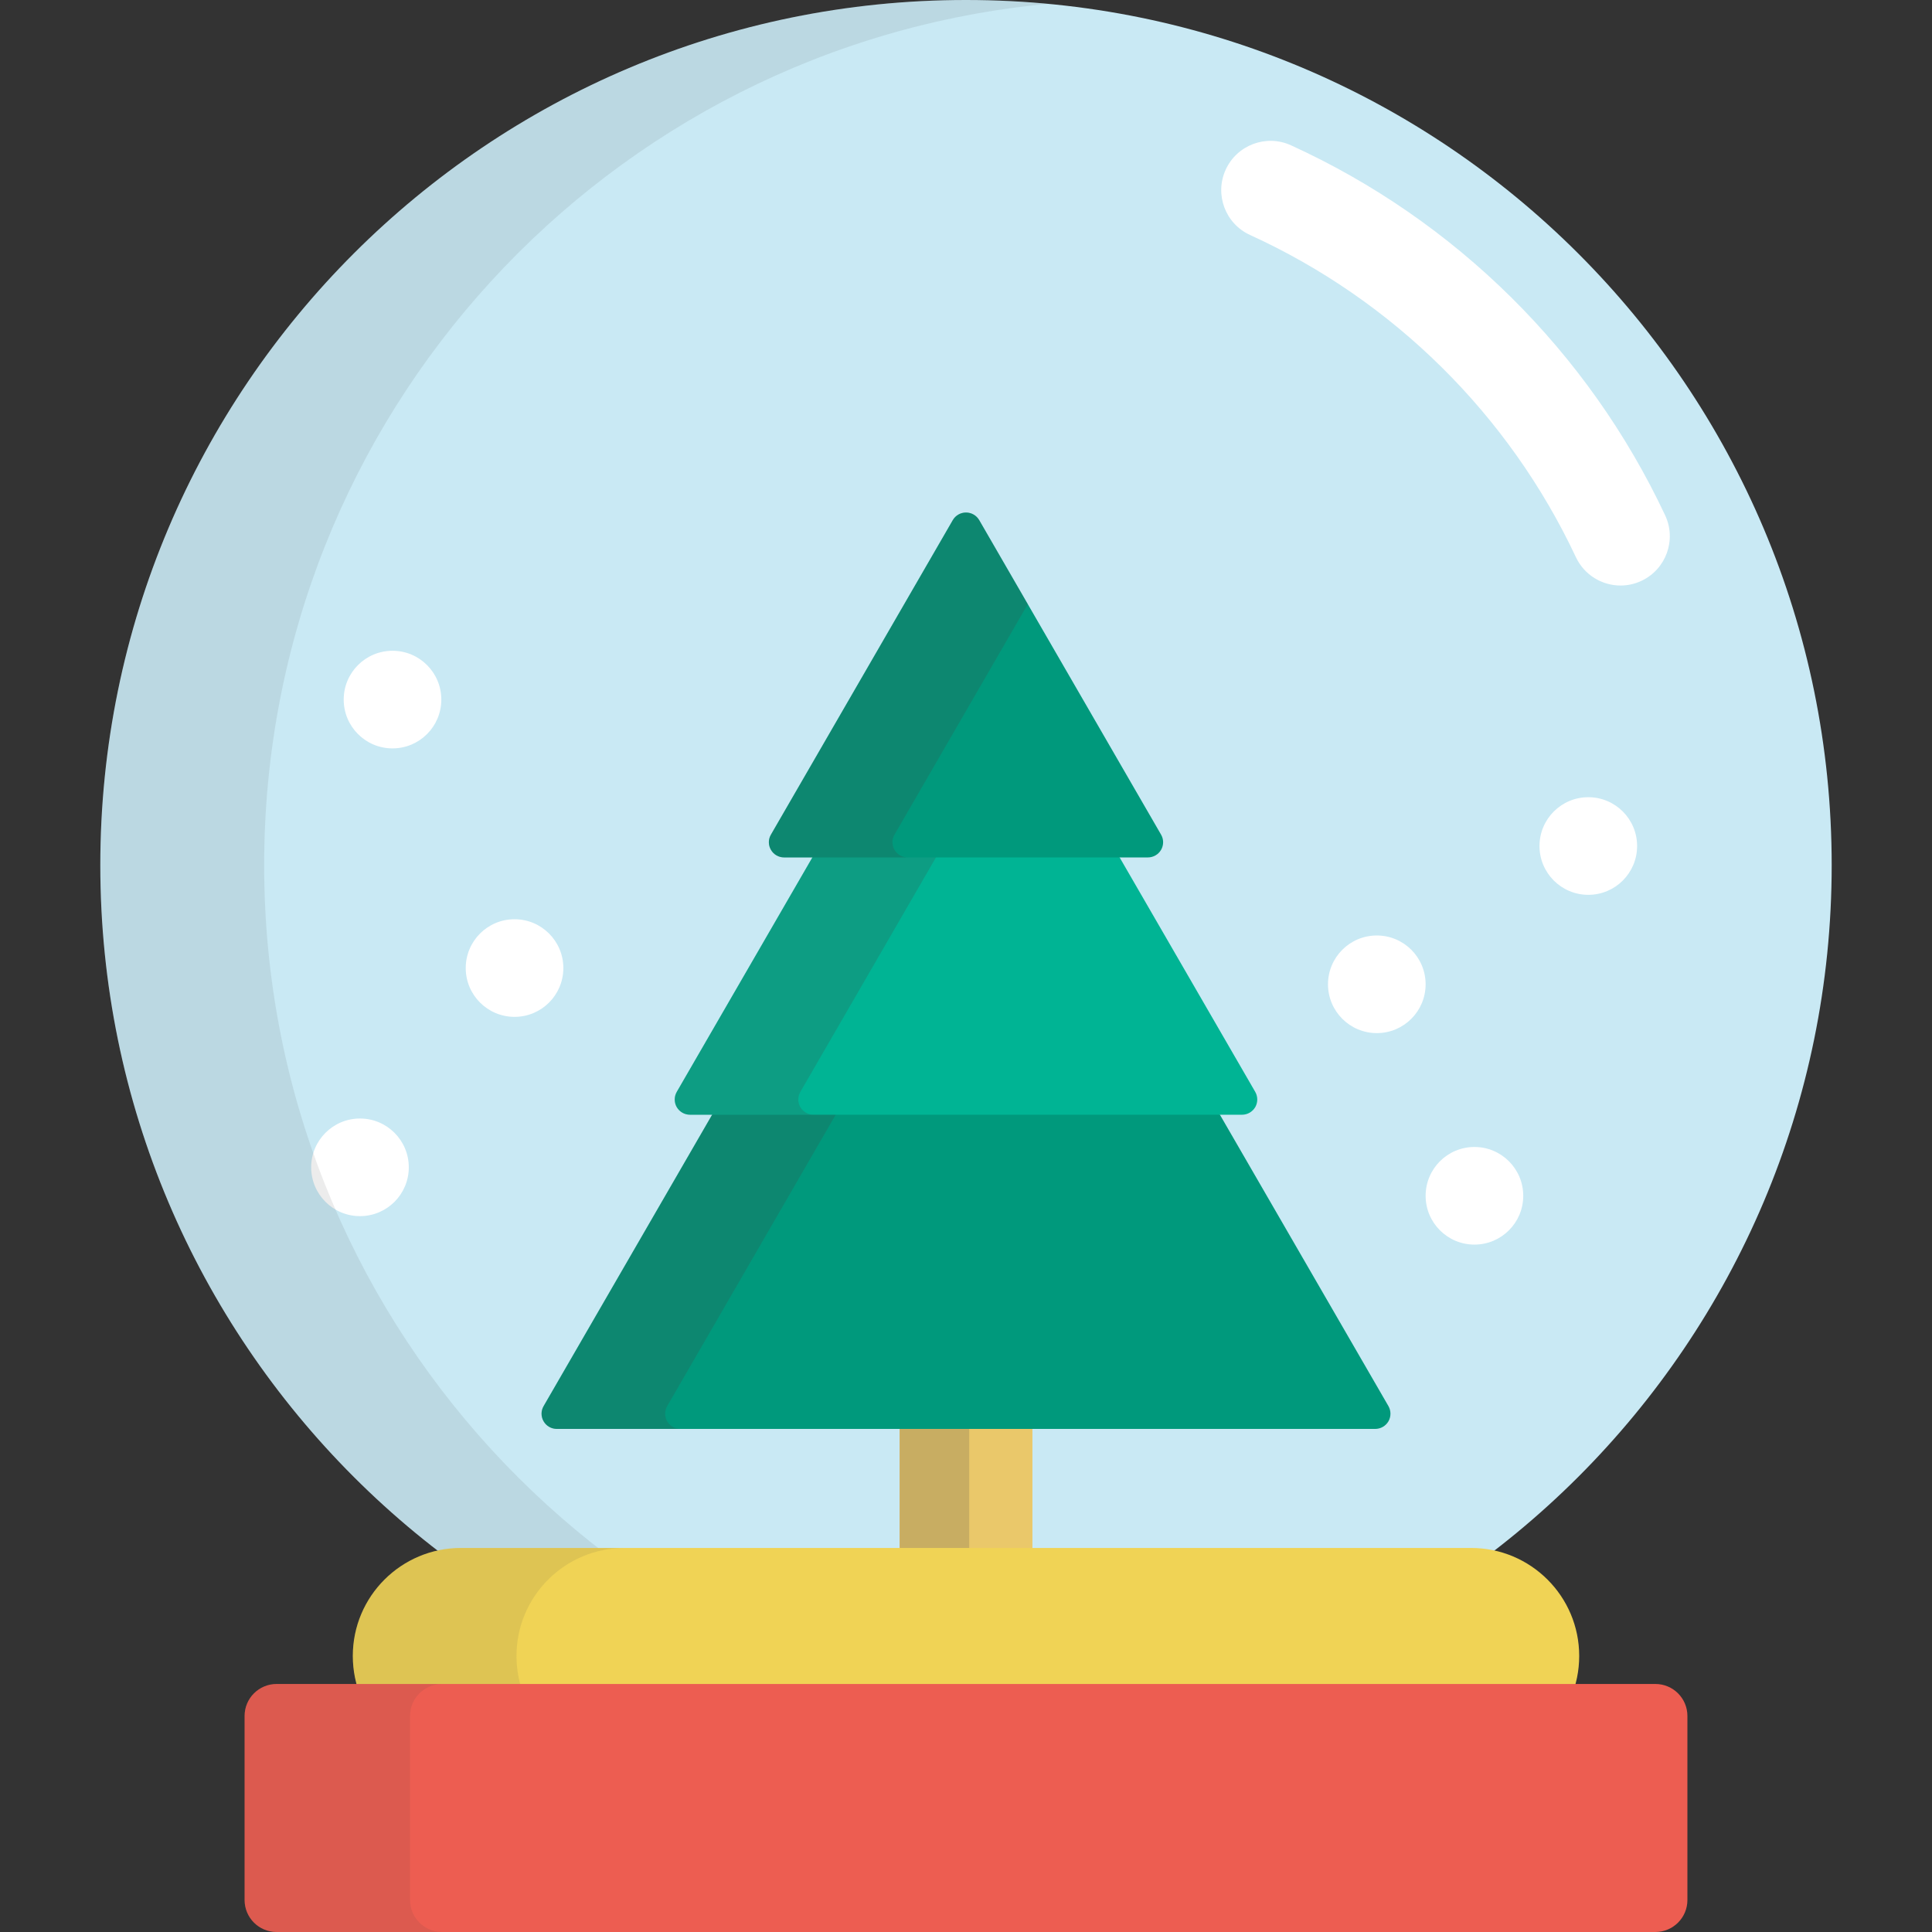 <?xml version="1.0" encoding="iso-8859-1"?>
<!-- Generator: Adobe Illustrator 19.0.0, SVG Export Plug-In . SVG Version: 6.00 Build 0)  -->
<svg version="1.1" id="Layer_1" xmlns="http://www.w3.org/2000/svg" xmlns:xlink="http://www.w3.org/1999/xlink" x="0px" y="0px"
	 viewBox="0 0 512 512" style="enable-background:new 0 0 512 512;" xml:space="preserve">
<rect x="0" y="0" width="512" height="512" fill="#333333" stroke="none"/>
<path style="fill:#C9E9F4;" d="M485.417,229.287c0,126.636-102.709,229.287-229.417,229.287
	c-126.708,0-229.417-102.651-229.417-229.287C26.583,102.651,129.292,0,256,0C382.707,0,485.417,102.651,485.417,229.287z"/>
<g>
	<circle style="fill:#FFFFFF;" cx="104.02" cy="185.396" r="12.935"/>
	<circle style="fill:#FFFFFF;" cx="364.868" cy="260.848" r="12.935"/>
	<circle style="fill:#FFFFFF;" cx="136.359" cy="256.543" r="12.935"/>
	<circle style="fill:#FFFFFF;" cx="420.916" cy="224.204" r="12.935"/>
	<circle style="fill:#FFFFFF;" cx="390.74" cy="316.897" r="12.935"/>
	<circle style="fill:#FFFFFF;" cx="95.399" cy="309.352" r="12.935"/>
</g>
<g style="opacity:0.1;">
	<path style="fill:#414042;" d="M70.008,229.287c0-119.315,91.183-217.324,207.704-228.258C270.564,0.358,263.325,0,256,0
		C129.292,0,26.583,102.651,26.583,229.287S129.292,458.574,256,458.574c7.325,0,14.563-0.358,21.712-1.028
		C161.191,446.612,70.008,348.603,70.008,229.287z"/>
</g>
<rect id="SVGCleanerId_0" x="238.425" y="347.24" style="fill:#EAC86A;" width="35.147" height="106.015"/>
<g>
	<rect id="SVGCleanerId_0_1_" x="238.425" y="347.24" style="fill:#EAC86A;" width="35.147" height="106.015"/>
</g>
<g style="opacity:0.2;">
	<rect x="238.425" y="347.24" style="fill:#414042;" width="18.429" height="106.015"/>
</g>
<path style="fill:#00997C;" d="M367.951,372.634l-51.34-88.768H195.396l-51.335,88.768c-0.728,1.25-0.728,2.783,0,4.033
	c0.714,1.24,2.04,2.01,3.486,2.01H364.45c1.444,0,2.772-0.77,3.501-2.01C368.665,375.416,368.665,373.883,367.951,372.634z"/>
<g style="opacity:0.2;">
	<path style="fill:#414042;" d="M176.816,376.667c-0.728-1.251-0.728-2.784,0-4.033l51.335-88.768h-32.754l-51.335,88.768
		c-0.728,1.25-0.728,2.783,0,4.033c0.714,1.24,2.04,2.01,3.486,2.01h32.755C178.855,378.677,177.528,377.907,176.816,376.667z"/>
</g>
<path style="fill:#00B494;" d="M332.654,289.367l-42.458-73.408h-68.392l-42.462,73.408c-0.714,1.25-0.714,2.783,0,4.033
	c0.732,1.241,2.059,2.015,3.504,2.015h146.307c1.445,0,2.77-0.772,3.501-2.015C333.365,292.149,333.365,290.616,332.654,289.367z"/>
<g style="opacity:0.2;">
	<path style="fill:#414042;" d="M212.098,293.4c-0.715-1.251-0.715-2.784,0-4.033l42.46-73.408h-32.754l-42.462,73.408
		c-0.714,1.25-0.714,2.783,0,4.033c0.732,1.241,2.059,2.015,3.504,2.015h32.755C214.156,295.415,212.831,294.641,212.098,293.4z"/>
</g>
<path style="fill:#00997C;" d="M207.806,227.23c-1.462,0-2.788-0.77-3.501-2.014c-0.732-1.25-0.732-2.789,0-4.032l48.193-83.349
	c0.728-1.251,2.057-2.014,3.503-2.014c1.442,0,2.769,0.762,3.5,2.014l48.194,83.349c0.728,1.243,0.728,2.783,0,4.032
	c-0.714,1.242-2.06,2.014-3.504,2.014L207.806,227.23L207.806,227.23z"/>
<g style="opacity:0.2;">
	<path style="fill:#414042;" d="M237.059,225.216c-0.732-1.25-0.732-2.789,0-4.032l35.318-61.08l-12.876-22.27
		c-0.73-1.251-2.058-2.014-3.5-2.014c-1.445,0-2.773,0.762-3.503,2.014l-48.193,83.349c-0.732,1.243-0.732,2.783,0,4.032
		c0.714,1.242,2.04,2.014,3.501,2.014h32.754C239.1,227.23,237.774,226.46,237.059,225.216z"/>
</g>
<path style="fill:#F0D355;" d="M418.504,438.846c0,15.813-12.836,28.626-28.674,28.626H122.172
	c-15.839,0-28.674-12.813-28.674-28.626l0,0c0-15.811,12.836-28.623,28.674-28.623h267.657
	C405.667,410.224,418.504,423.034,418.504,438.846L418.504,438.846z"/>
<g style="opacity:0.1;">
	<path style="fill:#414042;" d="M136.882,438.846c0-15.811,12.836-28.623,28.674-28.623h-43.384
		c-15.839,0-28.674,12.811-28.674,28.623c0,15.813,12.836,28.626,28.674,28.626h43.384
		C149.717,467.472,136.882,454.659,136.882,438.846z"/>
</g>
<path style="fill:#ED5D51;" d="M447.182,503.519c0,4.687-3.8,8.481-8.498,8.481H73.316c-4.697,0-8.498-3.794-8.498-8.481v-48.77
	c0-4.685,3.801-8.479,8.498-8.479h365.367c4.698,0,8.498,3.794,8.498,8.479L447.182,503.519L447.182,503.519z"/>
<g style="opacity:0.1;">
	<path style="fill:#414042;" d="M108.669,503.519v-48.77c0-4.685,3.801-8.479,8.498-8.479H73.316c-4.697,0-8.498,3.794-8.498,8.479
		v48.77c0,4.687,3.801,8.481,8.498,8.481h43.851C112.471,512,108.669,508.206,108.669,503.519z"/>
</g>
<path style="fill:#FFFFFF;" d="M429.461,155.17c-4.905,0-9.606-2.776-11.83-7.511c-17.733-37.749-48.399-68.072-86.349-85.383
	c-6.563-2.994-9.457-10.741-6.464-17.305c2.994-6.563,10.739-9.457,17.305-6.464c43.577,19.877,78.789,54.697,99.154,98.044
	c3.067,6.529,0.259,14.308-6.269,17.375C433.213,154.771,431.322,155.17,429.461,155.17z"/>
<g>
</g>
<g>
</g>
<g>
</g>
<g>
</g>
<g>
</g>
<g>
</g>
<g>
</g>
<g>
</g>
<g>
</g>
<g>
</g>
<g>
</g>
<g>
</g>
<g>
</g>
<g>
</g>
<g>
</g>
</svg>
